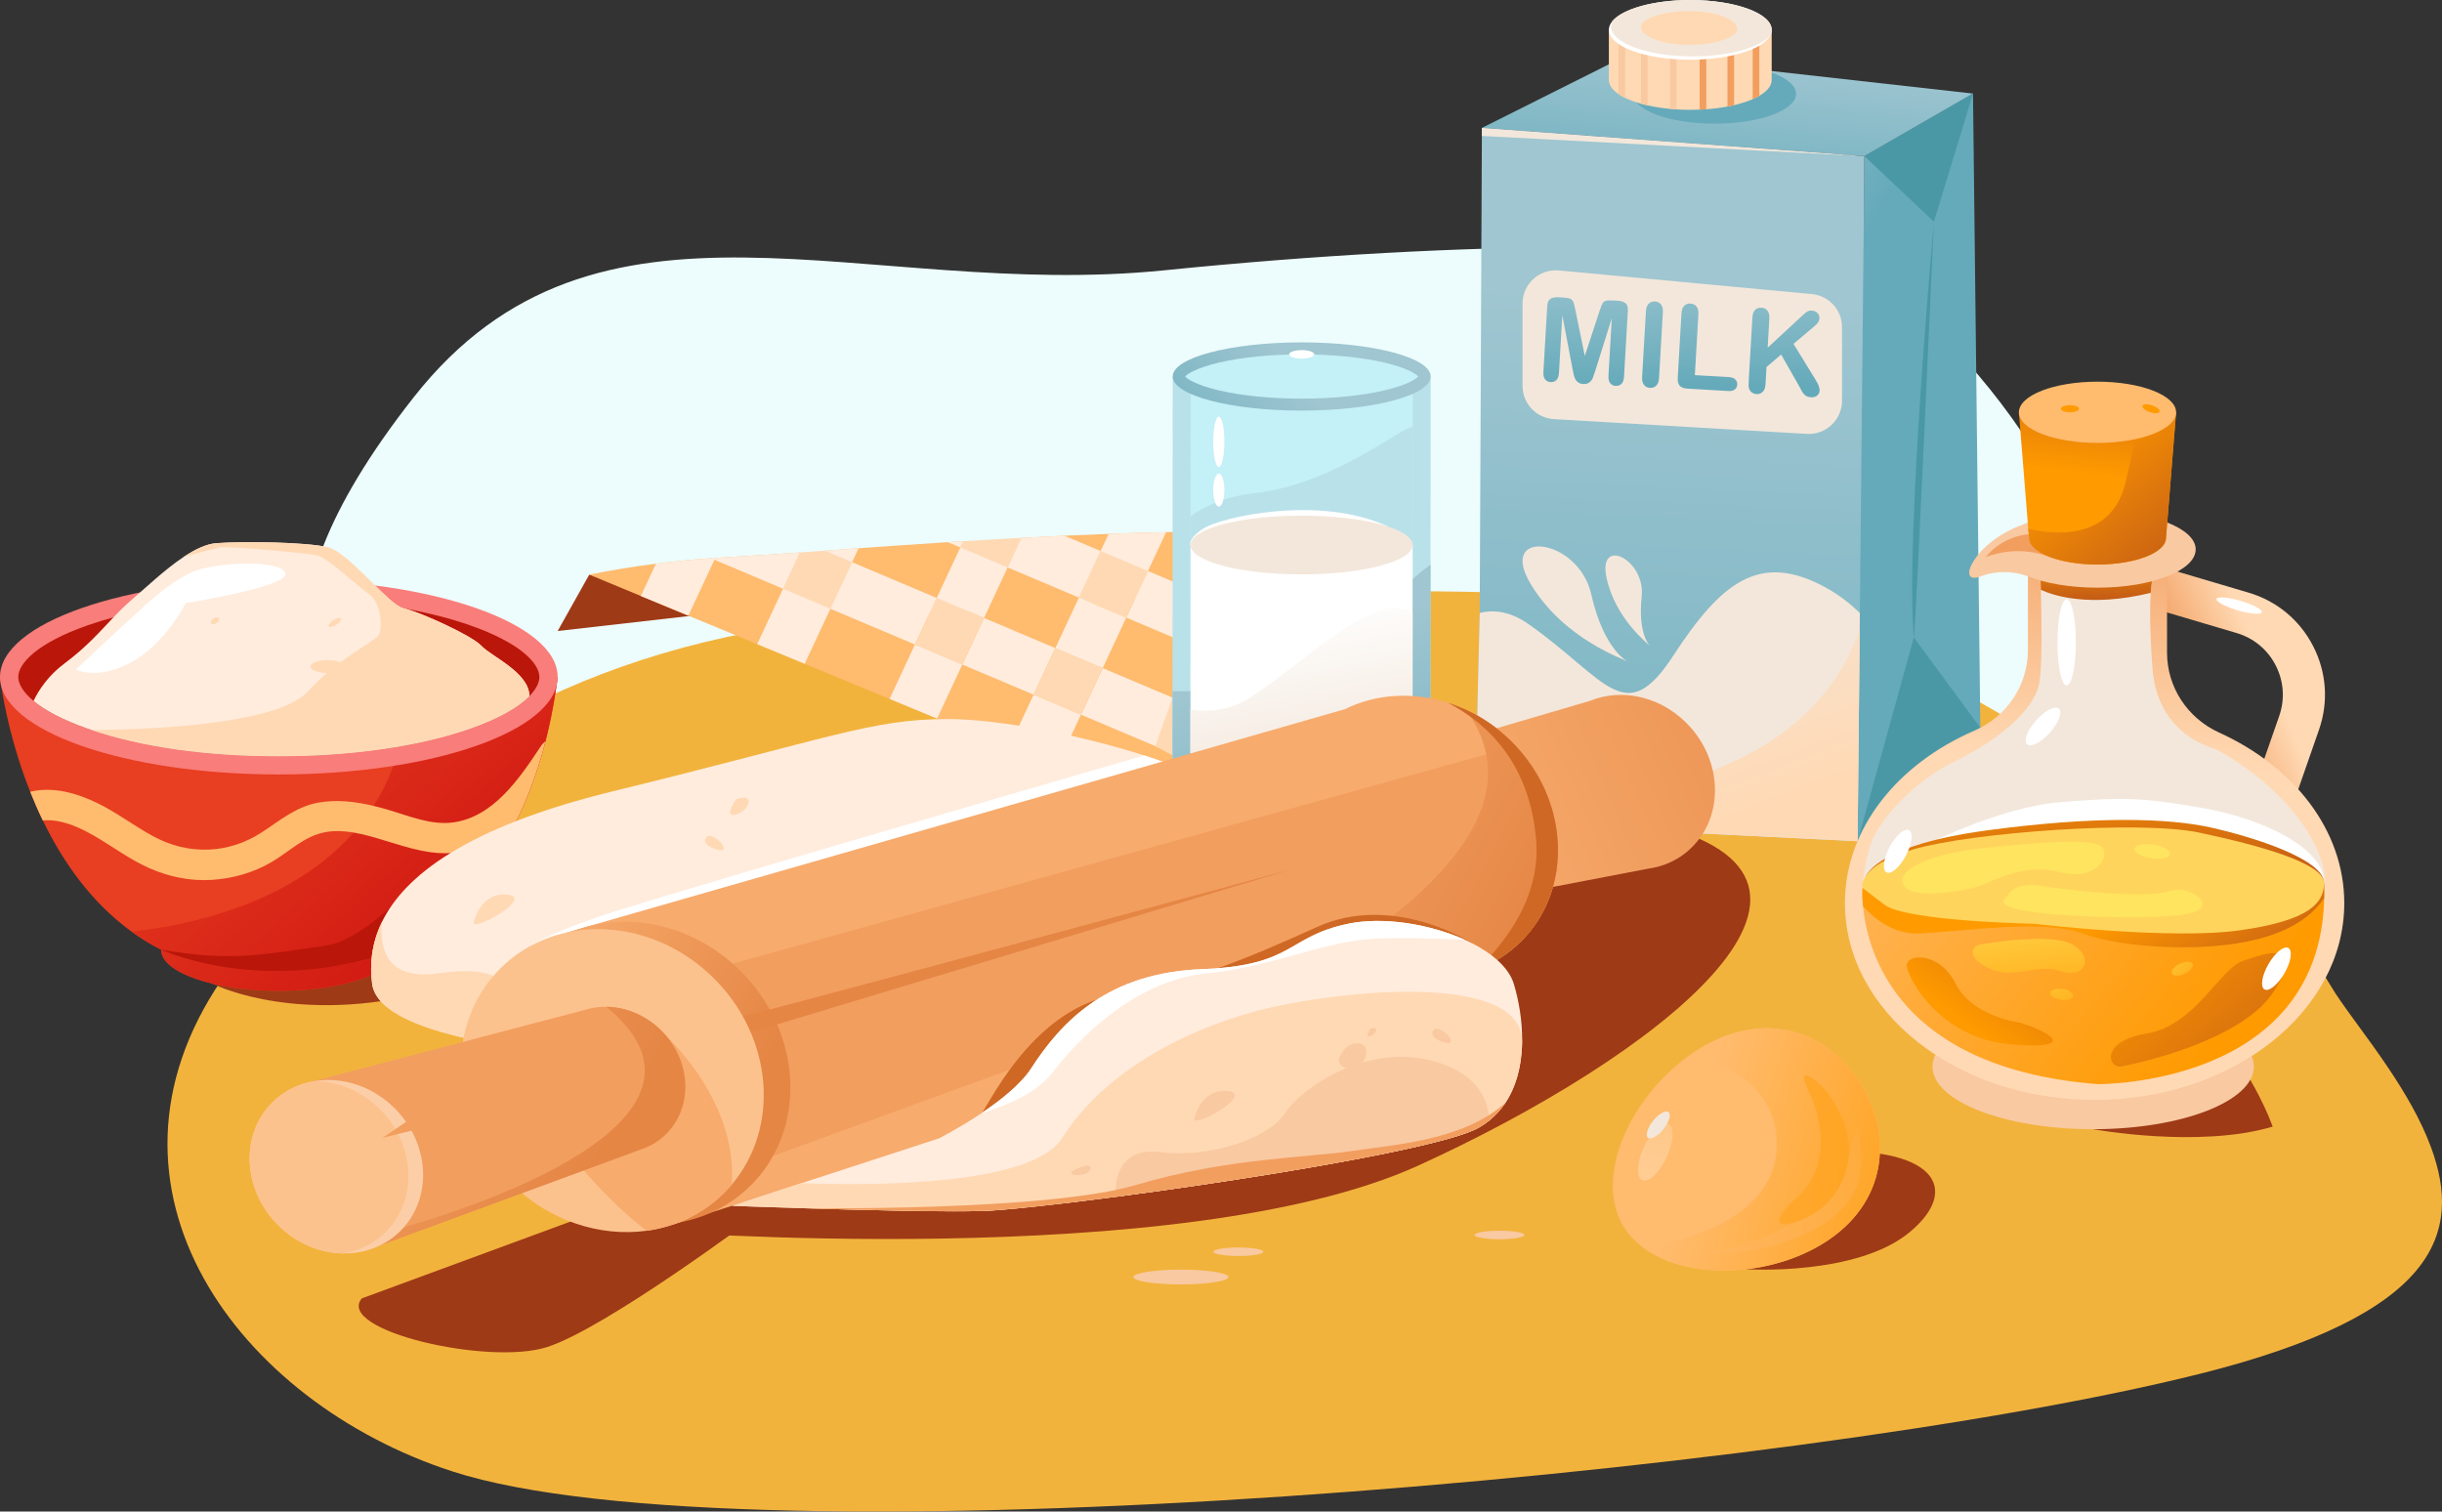<?xml version="1.0" encoding="UTF-8"?><svg id="Capa_2" xmlns="http://www.w3.org/2000/svg" xmlns:xlink="http://www.w3.org/1999/xlink" viewBox="0 0 1771.85 1096.78"><rect x="0" y="0" width="1771.85" height="1096.78" fill="#333333" stroke="none"/><defs><style>.cls-1{fill:url(#linear-gradient-2);}.cls-2{fill:#fff;}.cls-3{fill:url(#linear-gradient-17);}.cls-4{fill:#4a98a5;}.cls-5{fill:url(#linear-gradient-15);}.cls-6{fill:url(#linear-gradient-18);}.cls-7{fill:url(#linear-gradient-28);}.cls-8{fill:url(#linear-gradient-14);}.cls-9{fill:url(#linear-gradient-36);}.cls-10{fill:url(#linear-gradient-20);}.cls-11{fill:url(#linear-gradient-6);}.cls-12{fill:#f9c9a1;}.cls-13{fill:#ffd9b4;}.cls-14{fill:url(#linear-gradient-35);}.cls-15{fill:url(#linear-gradient-32);}.cls-16{fill:#f97d7a;}.cls-17{fill:url(#linear-gradient-11);}.cls-18{fill:#e83e21;}.cls-19{fill:#f2b33d;}.cls-20{fill:#f29e5f;}.cls-21{fill:url(#linear-gradient-10);}.cls-22{fill:#ce6824;}.cls-23{fill:#fcc28d;}.cls-24{fill:url(#linear-gradient-37);}.cls-25{fill:#ffbb6e;}.cls-26{fill:url(#linear-gradient-16);}.cls-27{fill:url(#linear-gradient-31);}.cls-28{fill:#ffe45f;}.cls-29{fill:#f7ab6d;}.cls-30{fill:#edfcfc;}.cls-31{fill:url(#linear-gradient-21);}.cls-32{fill:url(#linear-gradient-25);}.cls-33{fill:#ba1609;}.cls-34{fill:url(#linear-gradient-5);}.cls-35{fill:#fccea7;}.cls-36{fill:#b9e1ea;}.cls-37{fill:url(#linear-gradient-34);}.cls-38{fill:url(#linear-gradient-7);}.cls-39{fill:url(#linear-gradient-24);}.cls-40{fill:url(#linear-gradient-9);}.cls-41{fill:url(#linear-gradient-22);}.cls-42{fill:#f3e7db;}.cls-43{fill:#c4f0f7;}.cls-44{fill:url(#linear-gradient-3);}.cls-45{fill:#ffd45c;}.cls-46{fill:url(#linear-gradient);}.cls-47{fill:url(#linear-gradient-27);}.cls-48{fill:url(#linear-gradient-33);}.cls-49{fill:url(#linear-gradient-38);}.cls-50{fill:url(#linear-gradient-29);}.cls-51{fill:#ffecdd;}.cls-52{fill:url(#linear-gradient-30);}.cls-53{fill:url(#linear-gradient-23);}.cls-54{fill:#9e3a16;}.cls-55{fill:url(#linear-gradient-19);}.cls-56{fill:url(#linear-gradient-4);}.cls-57{fill:url(#linear-gradient-8);}.cls-58{fill:url(#linear-gradient-12);}.cls-59{fill:url(#linear-gradient-13);}.cls-60{fill:url(#linear-gradient-26);}</style><linearGradient id="linear-gradient" x1="1238.5" y1="-238.01" x2="1186.74" y2="893.69" gradientUnits="userSpaceOnUse"><stop offset=".4" stop-color="#9fc6d1"/><stop offset=".93" stop-color="#65aaba"/></linearGradient><linearGradient id="linear-gradient-2" x1="1059.65" y1="124.18" x2="1304.31" y2="283.54" xlink:href="#linear-gradient"/><linearGradient id="linear-gradient-3" x1="1267.09" y1="-62.5" x2="1243.04" y2="188.44" xlink:href="#linear-gradient"/><linearGradient id="linear-gradient-4" x1="1229.91" y1="2.71" x2="1238.47" y2="42.26" xlink:href="#linear-gradient"/><linearGradient id="linear-gradient-5" x1="1149.29" y1="113.45" x2="1150.9" y2="293.84" xlink:href="#linear-gradient"/><linearGradient id="linear-gradient-6" x1="1197.79" y1="113.02" x2="1199.39" y2="293.41" xlink:href="#linear-gradient"/><linearGradient id="linear-gradient-7" x1="1237.43" y1="112.67" x2="1239.04" y2="293.06" xlink:href="#linear-gradient"/><linearGradient id="linear-gradient-8" x1="1293.19" y1="112.17" x2="1294.79" y2="292.56" xlink:href="#linear-gradient"/><linearGradient id="linear-gradient-9" x1="1291.42" y1="741.14" x2="1160.74" y2="398" gradientUnits="userSpaceOnUse"><stop offset=".4" stop-color="#ffd9b4"/><stop offset=".93" stop-color="#f3e7db"/></linearGradient><linearGradient id="linear-gradient-10" x1="1059.55" y1="180.64" x2="815.74" y2="376.71" gradientUnits="userSpaceOnUse"><stop offset=".48" stop-color="#9fc6d1"/><stop offset=".93" stop-color="#65aaba"/></linearGradient><linearGradient id="linear-gradient-11" x1="852.55" y1="239.98" x2="1038.45" y2="725.58" xlink:href="#linear-gradient-10"/><linearGradient id="linear-gradient-12" x1="974.91" y1="655.2" x2="930.72" y2="424.59" gradientUnits="userSpaceOnUse"><stop offset=".4" stop-color="#f3e7db"/><stop offset=".93" stop-color="#fff"/></linearGradient><linearGradient id="linear-gradient-13" x1="16.08" y1="326.7" x2="373.81" y2="719.59" gradientUnits="userSpaceOnUse"><stop offset=".4" stop-color="#e83e21"/><stop offset=".93" stop-color="#ce1611"/></linearGradient><linearGradient id="linear-gradient-14" x1="788.11" y1="723.54" x2="1448.12" y2="439.33" gradientUnits="userSpaceOnUse"><stop offset=".4" stop-color="#f7ab6d"/><stop offset=".93" stop-color="#e58645"/></linearGradient><linearGradient id="linear-gradient-15" x1="818.3" y1="793.66" x2="1478.32" y2="509.45" xlink:href="#linear-gradient-14"/><linearGradient id="linear-gradient-16" x1="248.62" y1="670.23" x2="554.54" y2="824.68" gradientTransform="translate(686.43 -99.7) rotate(45)" xlink:href="#linear-gradient-14"/><linearGradient id="linear-gradient-17" x1="447.68" y1="313.79" x2="568.01" y2="477.22" xlink:href="#linear-gradient-14"/><linearGradient id="linear-gradient-18" x1="603.82" y1="552.51" x2="1095.02" y2="806.64" xlink:href="#linear-gradient-14"/><linearGradient id="linear-gradient-19" x1="-28.69" y1="587.79" x2="459.82" y2="876.04" xlink:href="#linear-gradient-14"/><linearGradient id="linear-gradient-20" x1="1142" y1="904.81" x2="1312.55" y2="1070.45" gradientTransform="translate(-137.73 267.14) rotate(60.63) scale(1 -1)" gradientUnits="userSpaceOnUse"><stop offset=".08" stop-color="#ffbb6e"/><stop offset="1" stop-color="#ff9a00"/></linearGradient><linearGradient id="linear-gradient-21" x1="1586.98" y1="-1055.4" x2="1767.33" y2="-1855.22" gradientTransform="translate(122.14 -701.77) rotate(25.02) scale(1 -.76)" gradientUnits="userSpaceOnUse"><stop offset="0" stop-color="#ffbb6e"/><stop offset="1" stop-color="#fff"/></linearGradient><linearGradient id="linear-gradient-22" x1="1167.4" y1="828.43" x2="1312.45" y2="1157.09" gradientTransform="translate(-137.73 267.14) rotate(60.63) scale(1 -1)" gradientUnits="userSpaceOnUse"><stop offset="0" stop-color="#ffbb6e"/><stop offset=".16" stop-color="#ffb865"/><stop offset=".4" stop-color="#ffb14f"/><stop offset=".7" stop-color="#ffa72c"/><stop offset="1" stop-color="#ff9a00"/></linearGradient><linearGradient id="linear-gradient-23" x1="1006.96" y1="684.23" x2="1331.69" y2="1175.57" gradientTransform="translate(-137.73 267.14) rotate(60.63) scale(1 -1)" gradientUnits="userSpaceOnUse"><stop offset="0" stop-color="#ffbb6e"/><stop offset="1" stop-color="#ff9a00"/></linearGradient><linearGradient id="linear-gradient-24" x1="1563.21" y1="-358.41" x2="1438.23" y2="-263.48" gradientTransform="translate(127.1 448.53) rotate(13.77)" gradientUnits="userSpaceOnUse"><stop offset=".54" stop-color="#ffd9b4"/><stop offset=".93" stop-color="#f29e5f"/></linearGradient><linearGradient id="linear-gradient-25" x1="1509.29" y1="825" x2="1540.42" y2="321.63" gradientTransform="matrix(1,0,0,1,0,0)" xlink:href="#linear-gradient-24"/><linearGradient id="linear-gradient-26" x1="1522.42" y1="493.5" x2="1520.27" y2="385.21" gradientUnits="userSpaceOnUse"><stop offset=".4" stop-color="#ae451d"/><stop offset=".93" stop-color="#ff9a00"/></linearGradient><linearGradient id="linear-gradient-27" x1="1543.59" y1="111.28" x2="1516.4" y2="361.71" xlink:href="#linear-gradient-26"/><linearGradient id="linear-gradient-28" x1="1537.07" y1="792.88" x2="1507.98" y2="529.09" xlink:href="#linear-gradient-26"/><linearGradient id="linear-gradient-29" x1="1338.64" y1="523.35" x2="1659.19" y2="789.53" gradientUnits="userSpaceOnUse"><stop offset="0" stop-color="#ffbb6e"/><stop offset=".86" stop-color="#ff9a00"/></linearGradient><linearGradient id="linear-gradient-30" x1="1665.35" y1="880.46" x2="1518.67" y2="648.63" xlink:href="#linear-gradient-26"/><linearGradient id="linear-gradient-31" x1="1701.97" y1="550.41" x2="1483.02" y2="297.11" xlink:href="#linear-gradient-26"/><linearGradient id="linear-gradient-32" x1="1906.53" y1="1084.85" x2="1499.76" y2="624.41" gradientUnits="userSpaceOnUse"><stop offset=".48" stop-color="#ae451d"/><stop offset=".9" stop-color="#ff9a00"/></linearGradient><linearGradient id="linear-gradient-33" x1="1636.1" y1="454.49" x2="1402.12" y2="774.33" xlink:href="#linear-gradient-32"/><linearGradient id="linear-gradient-34" x1="1431.8" y1="193.7" x2="1503.71" y2="299.24" xlink:href="#linear-gradient-26"/><linearGradient id="linear-gradient-35" x1="1221.97" y1="-897.68" x2="1293.88" y2="-792.14" gradientTransform="translate(80.33 627.7) rotate(18.99)" xlink:href="#linear-gradient-26"/><linearGradient id="linear-gradient-36" x1="1453.9" y1="539.82" x2="1481.45" y2="773.79" gradientUnits="userSpaceOnUse"><stop offset=".4" stop-color="#ffe45f"/><stop offset=".93" stop-color="#ff9a00"/></linearGradient><linearGradient id="linear-gradient-37" x1="1469.37" y1="597.63" x2="1506.81" y2="772.22" xlink:href="#linear-gradient-36"/><linearGradient id="linear-gradient-38" x1="1116.31" y1="2449.72" x2="1153.75" y2="2624.3" gradientTransform="translate(-774.49 -836.59) rotate(-32.91)" xlink:href="#linear-gradient-36"/></defs><g id="Layer_1"><path class="cls-30" d="m245.03,509.89s-78.34-51.91,55.13-221.62c133.47-169.7,325.99-69.97,544.82-92.15,218.83-22.18,423.87-22.64,495.38,0,71.5,22.64,203.54,190.36,186.84,299.58s-337.85,177.52-434.9,153.32c-97.04-24.2-847.27-139.14-847.27-139.14Z"/><polygon class="cls-54" points="427.55 416.98 404.62 457.87 529.73 443.62 427.55 416.98"/><path class="cls-19" d="m1596.04,996.88c-293.52,73.65-1054.69,139.91-1267.85,70.78-155.44-50.42-270.13-205.24-167.69-356.26,86.38-127.35,211.47-219.4,381.79-252.22,31.65-6.11,64.89-10.17,99.72-12.03,95.31-5.1,278.97-22.68,450.15-17,120.74,4.01,235.29,19.62,308.26,59.35,176.41,96.06,255.78,166.55,290.6,225.67,8.68,14.74,25.99,36,42.4,60.53,11.75,17.56,23.03,36.77,30.34,56.46,23.47,63.21,3.97,121.66-167.71,164.74Z"/><path class="cls-54" d="m469.35,893.04s388.1,30.83,559.69-47.28c171.59-78.11,340.48-208.04,169.97-248.13-170.51-40.09-336.42,60.43-351.46,77.66-15.04,17.23-378.2,217.75-378.2,217.75Z"/><polygon class="cls-46" points="1352.77 113.31 1351.75 447.16 1347.82 610.4 1069.93 596.57 1073.65 444.75 1075.21 98.65 1075.24 92.83 1352.77 113.31"/><path class="cls-42" d="m1351.75,447.16l-.03,1.57-3.89,161.68-277.89-13.83.34-13.65,3.38-138.17c10.79-2.69,22.74-.84,35.63,8.27,56.69,40.04,69.73,76.48,104.73,22.82,34.99-53.66,62.84-75.74,110.7-49.52,10.36,5.68,19.34,12.87,27.04,20.84Z"/><polygon class="cls-1" points="1436.88 528.11 1347.82 610.4 1349.36 456.26 1352.77 113.31 1431.56 67.9 1436.88 528.11"/><polygon class="cls-44" points="1075.24 92.82 1180.99 39.84 1431.56 67.9 1352.77 113.31 1075.24 92.82"/><path class="cls-42" d="m1104.71,220.26v59.78c0,12.78,9.97,23.35,22.73,24.09l183.55,10.71c13.86.81,25.54-10.21,25.54-24.09v-53.34c0-12.46-9.48-22.87-21.89-24.03l-183.55-17.14c-14.15-1.32-26.37,9.81-26.37,24.03Z"/><ellipse class="cls-56" cx="1244.05" cy="68.08" rx="59.09" ry="21.66"/><path class="cls-34" d="m1141.05,267.98l-7.47-39.2-2.44,41.86c-.13,2.32-.75,4.02-1.85,5.12-1.1,1.1-2.51,1.6-4.22,1.5-1.65-.1-2.97-.75-3.95-1.95-.98-1.21-1.4-2.98-1.27-5.32l2.79-47.98c.15-2.65.95-4.39,2.38-5.24,1.43-.84,3.32-1.2,5.66-1.06l3.8.22c2.29.13,3.94.44,4.95.91,1.01.47,1.73,1.26,2.17,2.37.43,1.1.9,2.89,1.39,5.35l6.88,33.72,10.74-32.7c.77-2.39,1.44-4.11,2-5.15.56-1.05,1.37-1.75,2.43-2.1,1.06-.35,2.73-.46,5.02-.33l3.81.22c2.34.14,4.18.71,5.5,1.71,1.32,1,1.91,2.83,1.76,5.48l-2.79,47.98c-.13,2.32-.75,4.02-1.85,5.12-1.1,1.1-2.52,1.6-4.26,1.5-1.63-.09-2.93-.75-3.91-1.97-.98-1.22-1.4-2.99-1.27-5.3l2.44-41.86-11.97,38.06c-.78,2.47-1.41,4.28-1.87,5.43-.47,1.15-1.27,2.17-2.4,3.08-1.13.9-2.65,1.3-4.55,1.19-1.43-.08-2.63-.46-3.59-1.14-.96-.68-1.68-1.52-2.18-2.51-.5-1-.87-2.09-1.12-3.28-.25-1.19-.5-2.43-.76-3.72Z"/><path class="cls-11" d="m1191.47,273.62l2.78-47.77c.14-2.48.82-4.31,2.02-5.49,1.2-1.18,2.7-1.71,4.49-1.61,1.85.11,3.31.81,4.38,2.1,1.07,1.29,1.54,3.2,1.39,5.7l-2.78,47.77c-.15,2.51-.83,4.35-2.04,5.53-1.22,1.17-2.75,1.71-4.6,1.6-1.76-.1-3.18-.81-4.25-2.14-1.07-1.32-1.53-3.22-1.39-5.7Z"/><path class="cls-38" d="m1232.31,228.06l-2.57,44.13,24.9,1.45c1.99.12,3.48.69,4.49,1.71,1.01,1.03,1.47,2.27,1.38,3.73-.09,1.49-.68,2.67-1.78,3.53-1.1.86-2.66,1.24-4.67,1.12l-29.65-1.73c-2.67-.16-4.56-.86-5.67-2.11-1.1-1.25-1.58-3.2-1.42-5.85l2.72-46.69c.14-2.48.81-4.31,2-5.49,1.19-1.18,2.69-1.71,4.51-1.6,1.85.11,3.31.81,4.38,2.1,1.07,1.29,1.54,3.2,1.39,5.7Z"/><path class="cls-57" d="m1283.8,231.06l-1.24,21.26,25.58-23.74c1.23-1.15,2.27-1.98,3.11-2.52.85-.53,1.95-.76,3.3-.68,1.76.1,3.16.7,4.19,1.8,1.03,1.1,1.5,2.39,1.41,3.88-.1,1.79-1.13,3.52-3.08,5.17l-15.75,13.28,15.77,25.65c1.11,1.78,1.94,3.33,2.47,4.65.53,1.32.76,2.58.69,3.8-.08,1.35-.68,2.49-1.8,3.42-1.12.93-2.59,1.34-4.41,1.24-1.71-.1-3.08-.55-4.11-1.34-1.03-.79-1.89-1.82-2.56-3.07-.67-1.26-1.27-2.4-1.79-3.42l-13.22-23.18-10.61,9.05-.73,12.53c-.15,2.54-.84,4.38-2.07,5.54-1.23,1.16-2.75,1.69-4.57,1.58-1.05-.06-2.04-.4-2.97-1-.93-.61-1.63-1.4-2.1-2.36-.34-.79-.52-1.7-.55-2.73-.02-1.03.02-2.5.13-4.43l2.62-45.08c.14-2.48.8-4.31,1.96-5.49,1.16-1.18,2.68-1.71,4.55-1.6,1.85.11,3.31.81,4.38,2.1,1.07,1.29,1.54,3.2,1.39,5.7Z"/><path class="cls-42" d="m1180.99,479.99c-2.41-1.6-46.5-16.08-70.55-56.54-24.05-40.46,34.85-33.23,44.09,7.65,9.25,40.88,26.46,48.9,26.46,48.9Z"/><path class="cls-42" d="m1197.13,468.74c-1.14-1.5-25.25-19.73-31.52-49.75-6.27-30.01,28.49-13.11,25.55,14.03-2.94,27.14,5.97,35.72,5.97,35.72Z"/><polygon class="cls-42" points="1352.77 113.31 1075.21 98.65 1075.24 92.83 1352.77 113.31"/><path class="cls-13" d="m1285.5,21.66v36.36c0,4.22-3.29,8.15-8.96,11.48-1.45.85-3.06,1.66-4.81,2.43-3.86,1.69-8.42,3.16-13.51,4.36-1.55.37-3.16.71-4.81,1.01-4.78.9-9.94,1.58-15.36,1.97-1.58.12-3.18.21-4.81.27-2.24.1-4.51.14-6.82.14-3.41,0-6.76-.1-10.01-.31-1.63-.1-3.23-.23-4.81-.38-5.75-.54-11.16-1.4-16.09-2.51-1.66-.38-3.27-.78-4.81-1.21-4.34-1.21-8.21-2.63-11.49-4.23-1.79-.87-3.4-1.79-4.81-2.75-4.5-3.05-7.05-6.55-7.05-10.27V21.66h118.18Z"/><polygon class="cls-4" points="1347.82 610.4 1388.64 462.53 1436.87 528.11 1347.82 610.4"/><polygon class="cls-4" points="1352.77 113.31 1403.2 160.9 1431.56 67.9 1352.77 113.31"/><path class="cls-4" d="m1388.64,462.53c.74,8.21,14.57-301.63,14.57-301.63,0,0-20.98,230.46-14.57,301.63Z"/><path class="cls-12" d="m1179.19,21.4v49.64c-1.79-.87-3.4-1.79-4.81-2.75V21.4h4.81Z"/><path class="cls-12" d="m1195.49,25.68v50.81c-1.66-.38-3.27-.78-4.81-1.21V25.68h4.81Z"/><path class="cls-12" d="m1216.4,29.01v50.37c-1.63-.1-3.23-.23-4.81-.38V29.01h4.81Z"/><path class="cls-20" d="m1238.04,29.01v50.26c-1.58.12-3.18.21-4.81.27V29.01h4.81Z"/><path class="cls-20" d="m1258.21,29.01v47.27c-1.55.37-3.16.71-4.81,1.01V29.01h4.81Z"/><path class="cls-20" d="m1276.53,20.3v49.19c-1.45.85-3.06,1.66-4.81,2.43V20.3h4.81Z"/><path class="cls-2" d="m1285.5,21.66c0,1.36-.34,2.69-1,3.98-5.09,10.07-29.16,17.69-58.09,17.69-32.63,0-59.08-9.7-59.08-21.67,0-2.21.9-4.35,2.6-6.36,7.4-8.85,29.9-15.3,56.49-15.3,32.64,0,59.09,9.7,59.09,21.66Z"/><path class="cls-42" d="m1285.5,21.66c0,1.36-.34,2.69-1,3.98-7.43,8.85-29.91,15.28-56.48,15.28-32.64,0-59.09-9.7-59.09-21.67,0-1.35.34-2.68.99-3.96,7.4-8.85,29.9-15.3,56.49-15.3,32.64,0,59.09,9.7,59.09,21.66Z"/><path class="cls-13" d="m1260.47,21.02c0,.82-.21,1.61-.6,2.38-4.45,5.3-17.91,9.15-33.82,9.15-19.54,0-35.38-5.81-35.38-12.97,0-.81.2-1.6.59-2.37,4.43-5.3,17.9-9.16,33.82-9.16,19.54,0,35.38,5.81,35.38,12.97Z"/><path class="cls-40" d="m1349.36,456.26l-1.53,154.14-277.89-13.83.34-13.65c79.9,2.73,238.75-7.51,279.09-126.66Z"/><path class="cls-54" d="m153.7,713.59s52.39,27.25,139.14,10.11c86.74-17.14,29.5-57.93,29.5-57.93l-168.64,47.82Z"/><path class="cls-25" d="m977.41,386.55c-43.5-1.51-87.81-1.45-131.28-.43-14.01.33-27.94.75-41.72,1.27-10.8.39-21.5.83-32.08,1.33h-.01c-10.52.47-20.92,1-31.18,1.55l-10.03,21.49-34.35-14.52,2.11-4.53c-3.74.23-7.45.46-11.15.7h-.01c-22.71,1.45-44.39,2.96-64.72,4.41-8.4.6-16.58,1.19-24.48,1.76l19.76,8.36-15.77,33.79-34.36-14.53,12.3-26.33c-19.77,1.4-37.65,2.61-53.17,3.48-2.77.16-5.53.33-8.28.52-1.07.06-2.13.14-3.19.21-13.55.96-26.85,2.27-39.89,3.95-16.52,2.09-32.65,4.75-48.37,7.93l37.43,15.5,34.47,14.27,49.94,20.66,34.47,14.26,61.6,25.49,34.47,14.27,51.9,21.47,34.47,14.27,25.07,10.37,99.55-3.89h.01l21.01-.82,128.97-5.04-63.5-171.23Zm-178.81,13.28l34.36,14.53-15.78,33.79-34.35-14.52,15.77-33.81Zm-134.73,67.86l15.78-33.79,34.35,14.52-15.77,33.79-34.36-14.52Zm86.09,36.38l15.77-33.79,34.36,14.52h0s-15.78,33.79-15.78,33.79l-34.35-14.52Z"/><polygon class="cls-51" points="922.97 536.74 911.94 562.83 908.46 571.06 890.93 563.65 890.92 563.65 784.31 518.58 800.09 484.8 922.97 536.74"/><polygon class="cls-13" points="850.73 506.21 838.25 541.39 853.64 549.67 850.73 506.21"/><polygon class="cls-51" points="1012.64 490.3 998.12 524.63 817.18 448.15 832.96 414.35 1012.64 490.3"/><path class="cls-36" d="m1038.05,273.19l-.08,136.54-.08,138.84c0,13.67-41.89,24.75-93.59,24.75s-93.58-11.08-93.58-24.75l.03-47.03.12-228.35h187.17Z"/><path class="cls-43" d="m1025.03,286.21l-.02,23.66-.04,85.6-.03,48.12-.06,102.75c-2.39,1.83-9.38,5.49-24.13,8.68-15.77,3.41-35.8,5.28-56.44,5.28s-40.67-1.87-56.43-5.28c-14.75-3.18-21.74-6.84-24.13-8.68l.05-108.6.03-42.27v-20.85s.06-88.41.06-88.41h161.14Z"/><ellipse class="cls-21" cx="944.47" cy="273.19" rx="93.58" ry="24.75"/><path class="cls-43" d="m944.47,289.26c-22.29,0-43.66-2.14-60.16-6.01-16.13-3.79-22.68-8.14-24.42-10.06,1.74-1.92,8.28-6.27,24.42-10.06,16.5-3.88,37.86-6.01,60.16-6.01s43.66,2.14,60.16,6.01c16.13,3.79,22.68,8.14,24.42,10.06-1.74,1.92-8.28,6.27-24.42,10.06-16.5,3.88-37.86,6.01-60.16,6.01Z"/><path class="cls-36" d="m1025.01,309.87l-.04,85.6-.03,48.12c-36.97.43-109.81-3.25-161.14-5.85l.03-42.27v-20.85c10.46-7.61,25.36-14.31,46.42-16.76,58.88-6.84,107.58-48.95,114.77-47.99Z"/><path class="cls-2" d="m863.75,395.48s-2.1-4.67,9.92-12.29c12.02-7.62,83.26-24.57,133.65-1.03,0,0-45.95,8.14-52.55,8.14s-65.69,2.37-65.69,2.37l-25.33,2.81Z"/><path class="cls-17" d="m1037.97,409.73l-.08,138.84c0,13.67-41.89,24.75-93.59,24.75s-93.58-11.08-93.58-24.75l.03-47.03c31.43.62,99.56-3.22,137.2-44.44,23.82-26.08,39.8-39.97,50.02-47.37Z"/><path class="cls-2" d="m1024.97,395.47l-.03,49.56-.06,101.31c-2.39,1.83-9.38,5.49-24.13,8.68-15.77,3.41-35.8,5.28-56.44,5.28s-40.67-1.87-56.43-5.28c-14.75-3.18-21.74-6.84-24.13-8.68l.02-31.39.06-119.48h161.14Z"/><ellipse class="cls-42" cx="944.37" cy="395.48" rx="80.62" ry="21.32"/><path class="cls-58" d="m1024.94,445.03l-.06,101.31c-2.39,1.83-9.38,5.49-24.13,8.68-15.77,3.41-35.8,5.28-56.44,5.28s-40.67-1.87-56.43-5.28c-14.75-3.18-21.74-6.84-24.13-8.68l.02-31.39c12.97,1.65,26.97.61,39.36-6.47,35.56-20.31,92.45-80.26,119.37-65.02.83.47,1.65,1,2.45,1.57Z"/><path class="cls-2" d="m888.4,320.58c0,10.08-1.82,18.25-4.06,18.25s-4.06-8.17-4.06-18.25,1.82-18.25,4.06-18.25,4.06,8.17,4.06,18.25Z"/><path class="cls-2" d="m888.4,355.59c0,6.62-1.82,11.98-4.06,11.98s-4.06-5.36-4.06-11.98,1.82-11.98,4.06-11.98,4.06,5.36,4.06,11.98Z"/><ellipse class="cls-2" cx="944.47" cy="257.12" rx="9.12" ry="3.09"/><path class="cls-54" d="m262.47,942.15l234.54-86.35,50.51,27.29s-107.75,80.49-150.35,94.3c-42.6,13.82-153.92-12.06-134.69-35.24Z"/><path class="cls-18" d="m287.74,689.09c0,16.5-38.25,29.87-85.43,29.87s-85.43-13.37-85.43-29.87c0-8.5,10.15-16.16,26.43-21.6.02,0,.04,0,.05-.02,3.99-1.32,8.35-2.53,13.01-3.57,13.26-2.96,29.03-4.68,45.93-4.68,47.19,0,85.43,13.37,85.43,29.87Z"/><path class="cls-18" d="m404.62,491.25c-.14,1.14-.29,2.28-.45,3.4-.15,1.12-.3,2.24-.47,3.36,0,0,0,.02,0,.04-.11.78-.22,1.55-.34,2.32-.28,1.88-.57,3.74-.87,5.58-.19,1.12-.37,2.23-.57,3.35-.18,1.02-.35,2.02-.54,3.03-1.01,5.55-2.11,10.95-3.31,16.19-.18.8-.36,1.6-.56,2.39-.37,1.59-.75,3.16-1.14,4.72-.19.78-.39,1.55-.59,2.32-.64,2.48-1.29,4.92-1.97,7.32-.28,1.02-.57,2.03-.87,3.03-.89,3.06-1.82,6.06-2.77,8.99-.29.91-.58,1.82-.89,2.72-.2.62-.41,1.23-.62,1.83-.16.49-.33.97-.49,1.45-.92,2.66-1.86,5.26-2.83,7.82-.33.86-.64,1.7-.97,2.54-.74,1.9-1.48,3.75-2.24,5.59-.32.79-.65,1.57-.98,2.35-.1.22-.19.45-.28.67-.63,1.47-1.26,2.91-1.9,4.34-.23.52-.46,1.03-.69,1.54-.18.4-.35.79-.54,1.17-.71,1.54-1.41,3.06-2.14,4.54-.24.51-.49,1.01-.73,1.51-.39.79-.78,1.58-1.17,2.37-.27.54-.55,1.09-.82,1.62s-.55,1.08-.83,1.61c-.83,1.59-1.66,3.16-2.51,4.71-.56,1.02-1.12,2.05-1.7,3.06-.28.49-.57,1-.85,1.49-.86,1.49-1.72,2.96-2.59,4.4-1.15,1.93-2.31,3.81-3.49,5.63-.58.91-1.17,1.82-1.76,2.71-.29.45-.59.89-.88,1.33-.35.53-.7,1.05-1.06,1.57-.53.79-1.07,1.55-1.6,2.32-.29.43-.59.86-.89,1.27-.59.84-1.19,1.67-1.78,2.48-.29.41-.58.81-.89,1.22-.6.81-1.19,1.61-1.79,2.39-.3.4-.6.79-.89,1.17-.6.78-1.2,1.55-1.79,2.3-.29.38-.59.76-.9,1.13-.3.37-.59.74-.89,1.11-.9,1.1-1.79,2.18-2.68,3.24-1.49,1.78-2.98,3.48-4.47,5.13-.88.97-1.76,1.93-2.63,2.86-2.05,2.19-4.08,4.27-6.08,6.23-.57.57-1.15,1.12-1.71,1.66-1.7,1.63-3.38,3.19-5.03,4.65-.27.25-.55.49-.82.72-3.05,2.69-5.98,5.1-8.77,7.26-.59.47-1.17.91-1.75,1.34-1.38,1.04-2.72,2.02-4.02,2.94-.32.23-.64.46-.96.68-8.58,6-15.03,9.24-17.72,10.49-.3.13-.56.25-.76.34-.27.11-.46.19-.55.24-.02,0-.04,0-.04,0h0s-.02.02-.02.02H116.88c-7.62-3.84-14.77-8.23-21.44-13.06-29.49-21.31-50.11-51.2-64.43-80.74-3.39-6.99-6.42-13.95-9.13-20.78-13.23-33.28-18.9-63.28-20.92-76.35,0-.03,0-.04,0-.06C.27,493.71,0,491.25,0,491.25h404.62Z"/><path class="cls-59" d="m404.62,491.25c-.14,1.14-.29,2.28-.45,3.4-.15,1.12-.3,2.24-.47,3.36-.11.79-.23,1.57-.34,2.36-.28,1.88-.57,3.74-.87,5.58-.19,1.12-.37,2.23-.57,3.35-.18,1.02-.35,2.02-.54,3.03-1.01,5.55-2.11,10.95-3.31,16.19-.18.8-.36,1.6-.56,2.39-.36,1.59-.75,3.16-1.14,4.72-.19.78-.39,1.55-.59,2.32-.64,2.48-1.29,4.92-1.97,7.32-.28,1.02-.57,2.03-.87,3.03-.89,3.06-1.82,6.06-2.77,8.99-.29.91-.58,1.82-.89,2.72-.2.62-.41,1.23-.62,1.83-.16.49-.33.97-.49,1.45-.92,2.66-1.86,5.26-2.83,7.82-.33.86-.64,1.7-.97,2.54-.74,1.9-1.48,3.75-2.24,5.59-.32.79-.65,1.57-.98,2.35-.1.22-.19.45-.28.67-.63,1.47-1.26,2.91-1.9,4.34-.23.52-.46,1.03-.69,1.54-.18.4-.35.79-.54,1.17-.71,1.54-1.41,3.06-2.14,4.54-.24.51-.49,1.01-.73,1.51-.39.79-.78,1.58-1.17,2.37-.27.54-.55,1.09-.82,1.62s-.55,1.08-.83,1.61c-.82,1.6-1.66,3.16-2.51,4.71-.56,1.02-1.12,2.05-1.7,3.06-.28.49-.57,1-.85,1.49-.86,1.49-1.72,2.96-2.59,4.4-1.15,1.93-2.31,3.81-3.49,5.63-.58.91-1.17,1.82-1.76,2.71-.29.45-.59.89-.88,1.33-.35.53-.7,1.05-1.06,1.57-.53.79-1.07,1.55-1.6,2.32-.29.43-.59.86-.89,1.27-.59.84-1.19,1.67-1.78,2.48-.29.41-.58.81-.89,1.22-.59.81-1.18,1.61-1.79,2.39-.3.4-.6.79-.89,1.17-.59.78-1.19,1.54-1.79,2.3-.29.38-.59.76-.9,1.13-.3.37-.59.74-.89,1.11-.89,1.1-1.78,2.19-2.68,3.24-1.49,1.78-2.98,3.48-4.47,5.13-.88.97-1.76,1.93-2.63,2.86-2.05,2.19-4.08,4.27-6.08,6.23-.57.57-1.15,1.12-1.71,1.66-1.7,1.63-3.38,3.19-5.03,4.65-.27.25-.55.49-.82.72-3.05,2.69-5.98,5.1-8.77,7.26-.59.47-1.17.91-1.75,1.34-1.38,1.04-2.72,2.02-4.02,2.94-.32.23-.64.46-.96.68-8.58,6-15.03,9.24-17.72,10.49-.3.14-.56.26-.76.34-.27.11-.46.19-.55.24-.03,0-.04.02-.05.02,0,0-.02,0-.02,0,0,16.5-38.25,29.87-85.43,29.87s-85.43-13.37-85.43-29.87c-7.62-3.84-14.77-8.23-21.44-13.06,13.49-1.47,30.08-4.05,47.87-8.54.02,0,.04,0,.05-.02,4.27-1.07,8.62-2.26,13.01-3.57,34.94-10.4,72.67-28.46,100.21-59.8,5.23-5.94,10.09-12.37,14.49-19.32,5.59-8.82,10.44-18.48,14.37-29.04,1.7-4.55,3.22-9.26,4.56-14.16,2.55-9.36,4.43-19.36,5.54-30.04.76-7.34,1.83-14.09,3.19-20.3h105.89Z"/><ellipse class="cls-16" cx="202.31" cy="491.24" rx="202.31" ry="70.73"/><path class="cls-33" d="m391.37,491.24c0,3.89-2.17,8.66-7.23,13.82-7.42,7.57-21.05,15.97-43.14,23.69-36.84,12.88-86.1,19.98-138.69,19.98s-101.83-7.09-138.68-19.98c-18.7-6.54-31.34-13.56-39.28-20.14-7.83-6.5-11.1-12.59-11.1-17.36,0-9.62,13.24-24.52,50.38-37.52,5.91-2.07,12.13-3.98,18.65-5.74,34.08-9.23,75.88-14.23,120.03-14.23,32.04,0,62.85,2.63,90.36,7.6h0c17.64,3.19,33.92,7.33,48.32,12.36,37.14,12.99,50.37,27.9,50.37,37.52Z"/><path class="cls-51" d="m384.13,505.07c-7.42,7.57-21.06,15.97-43.15,23.69-36.84,12.88-86.09,19.97-138.68,19.97s-99.25-6.72-135.76-18.98c-.98-.33-1.96-.65-2.92-.99-18.7-6.54-31.34-13.56-39.28-20.15,3.82-8.01,10.63-18.38,22.52-27.26,16.3-12.15,25.71-23.15,35.41-33.35,4.15-4.37,8.35-8.59,13.16-12.7,10.03-8.55,23.88-21.89,37.64-31.07,8.29-5.52,16.53-9.53,23.91-10.09,19.65-1.48,65.8-.82,80.98,2.98,13.25,3.32,37.18,33.01,49.98,41.87,1.82,1.25,3.42,2.1,4.73,2.38.04.01.07.01.12.02.32.06.66.14,1.03.23,11.72,2.85,48.46,19.47,55.48,27,7.24,7.77,34.7,19.33,34.84,36.45Z"/><path class="cls-13" d="m384.13,505.07c-7.42,7.57-21.05,15.97-43.14,23.69-36.84,12.88-86.1,19.98-138.69,19.98s-99.26-6.72-135.76-18.98c52.01-.56,136.11-5.16,157.13-28.28,31.02-34.12,63.76-38.18,64.06-60.96,0-.53.07-1.03.2-1.52,1.82,1.25,3.42,2.09,4.72,2.38h0s.07.02.11.03c10.41,2.02,49.28,19.46,56.51,27.23,7.24,7.77,34.71,19.32,34.84,36.45Z"/><path class="cls-2" d="m138.36,415.61c15.88-7.8,64.38-9.92,68.63,0,4.25,9.92-72.17,21.98-72.17,21.98,0,0-14.82,29.61-39.69,42.99-24.87,13.38-40.08,5.21-40.08,5.21,0,0,27.27-25.62,40.08-37.27,12.81-11.65,25.56-24.23,43.23-32.91Z"/><ellipse class="cls-13" cx="237.68" cy="483.63" rx="12.34" ry="4.65"/><path class="cls-13" d="m247.36,448.76c.6.92-.88,2.96-3.31,4.56-2.43,1.6-4.89,2.16-5.5,1.24s.88-2.96,3.31-4.56c2.43-1.6,4.89-2.16,5.5-1.24Z"/><path class="cls-13" d="m158.79,448.59c.6.92-.14,2.48-1.67,3.48-1.53,1.01-3.26,1.08-3.86.16-.6-.92.14-2.48,1.67-3.48,1.53-1.01,3.26-1.08,3.86-.16Z"/><path class="cls-33" d="m116.88,689.09s74.67,34.87,170.86,0c0,0,52.25-32.8,40.88-53.99-11.37-21.2-54.28,46.01-93.05,51.18-38.77,5.17-64.71,12.35-118.69,2.81Z"/><path class="cls-13" d="m293.82,441.62c-.54,4.65-1.43,8.94-1.61,10.04-.41,2.45-21.36,17.06-17.66,9.89,3.72-7.17,1.42-24.88-6.79-30.43-8.22-5.55-29.79-26.29-37.39-28.04-7.6-1.75-65.74-7.09-71.29-5.85-3,.66-15.32,4.04-26.01,6.99,8.29-5.52,16.53-9.53,23.91-10.09,19.65-1.48,65.8-.82,80.98,2.98,13.25,3.32,37.18,33.01,49.98,41.87,1.82,1.25,3.42,2.1,4.73,2.38.04.01.07.01.12.02.32.06.66.14,1.03.23Z"/><path class="cls-25" d="m395.78,537.95c-.64,2.48-1.29,4.92-1.97,7.32-.28,1.02-.57,2.03-.87,3.03-.89,3.06-1.82,6.06-2.77,8.99-.29.91-.58,1.82-.89,2.72-.2.62-.41,1.23-.62,1.83-.16.49-.33.97-.49,1.45-.92,2.66-1.86,5.26-2.83,7.82-.33.86-.64,1.7-.97,2.54-.74,1.9-1.48,3.75-2.24,5.59-.32.79-.65,1.57-.98,2.35-.1.22-.19.45-.28.67-.63,1.47-1.26,2.91-1.9,4.34-.23.52-.46,1.03-.69,1.54-.18.4-.35.79-.54,1.17-.71,1.54-1.41,3.06-2.14,4.54-.24.51-.49,1.01-.73,1.51-.39.79-.78,1.58-1.17,2.37-.27.54-.55,1.09-.82,1.62-11.95,9.97-25.77,17.22-42.38,19.29-17.25,2.14-33.94-3.44-50.21-8.38-7.57-2.31-15.59-4.79-23.69-6.15-6.87-1.16-13.8-1.51-20.58-.27-15.03,2.74-26.01,14.03-38.74,21.56-13.29,7.85-28.44,12.13-43.79,13.07-15.59.95-30.97-2.25-45.19-8.54-14.47-6.4-27.07-16.08-40.76-23.89-6.41-3.66-13.01-6.87-20.14-8.89-3.51-.99-7-1.73-10.65-1.9-2.2-.11-4.1-.1-5.73.04-3.39-6.99-6.42-13.95-9.13-20.78,16.39-3.96,33.65.9,48.5,8.08,14.26,6.88,26.82,16.68,40.74,24.18,12.63,6.82,25.95,10.24,40.19,9.71,13.7-.49,26.99-4.95,38.63-12.53,13.11-8.55,25.06-18.72,40.97-21.55,13.5-2.4,27-.78,40.17,2.38,3.49.83,6.96,1.77,10.4,2.78,15.21,4.44,31.4,11.47,47.57,9.17,29.5-4.21,48.21-32.46,63.48-55.45.88-1.33,1.99-2.46,3.24-3.34Z"/><path class="cls-51" d="m817.82,642.3c-34.58,8.76-414.42,120.56-414.42,120.56,0,0-27.35-1.87-57.3-7.84-34.82-6.96-73.16-19.45-76.06-40.99-1.78-13.28-.81-28.84,7.12-45.1,16-32.8,60.24-68.54,167.09-94.65,159.85-39.06,188.14-52.53,243.36-52.53,37.37,0,97.17,11.8,142.57,26.4,7.3,2.35,14.24,4.77,20.63,7.23,12.63,4.83,23.21,9.82,30.59,14.63,34.41,22.52-29.01,63.53-63.59,72.28Z"/><path class="cls-13" d="m351.5,751.92c-1.09,1.12-2.93,2.15-5.4,3.1-34.82-6.96-73.16-19.45-76.06-40.99-1.78-13.28-.81-28.84,7.12-45.1-2.02,22.24,5.34,42.23,40.93,37.32,74.54-10.29,44.38,34.29,33.41,45.67Z"/><path class="cls-2" d="m850.82,555.38l-466.94,131.58s10.98-8.05,49.6-21.52c34.18-11.92,329.32-97.7,396.71-117.28,7.3,2.35,14.24,4.77,20.63,7.23Z"/><path class="cls-8" d="m1225.14,617.13c-6.78,5.94-14.67,9.91-23.04,12,0,0-.02,0-.03.01l-6.17,1.18-200.7,38.46-5.53,1.06-.09.03c-3.59.48-7.26.58-10.91.3-14.09-1.12-28.24-7.94-38.78-20-20.12-23.03-19.45-56.57,1.51-74.9,5.67-4.96,12.25-8.29,19.22-10.06l193.24-56.72s.03-.01.06-.03c23.83-9.73,53.58-2.55,73,19.67,23.92,27.37,23.12,67.21-1.79,88.97Z"/><path class="cls-5" d="m1202.07,629.15c-2.03.5-4.09.9-6.17,1.18l6.17-1.18Z"/><path class="cls-29" d="m1129.37,631.54c-2.82,19.13-11.31,37.11-25.56,51.36-9.14,9.14-19.82,15.91-31.36,20.33-3.22,1.24-6.5,2.29-9.83,3.16l-.11.03-430.15,136.44c-.06.03-.12.05-.18.06l-53.22,16.89c-.14.05-.2.06-.2.06l-90.8,28.79-7.47-20.62-10.72-29.61-58.59-161.81,564.75-162.06c22.63-11.21,49.44-12.7,74.65-4.68,4.4,1.4,8.74,3.08,13.01,5.05,12,5.52,23.36,13.33,33.4,23.36,1.01,1.01,2.01,2.04,2.96,3.08,24.02,25.79,33.99,59.44,29.42,90.16Z"/><path class="cls-20" d="m1129.37,631.54l-648.87,236.51-8.41,3.07-2.32-32.68-8.45-119.67,638.63-177.38c24.02,25.79,33.99,59.44,29.42,90.16Z"/><ellipse class="cls-26" cx="463.56" cy="778.75" rx="104.61" ry="114.98" transform="translate(-414.88 555.88) rotate(-45)"/><path class="cls-3" d="m529.11,739.96c1.35.9,407.68-109.1,407.68-109.1l-418.46,126.17,10.78-17.06Z"/><path class="cls-23" d="m530.97,859.53c-1.72,2.03-3.51,3.97-5.42,5.88-15.56,15.57-35.28,24.73-56.21,27.63-34.04,4.69-71.27-7.15-99.07-34.95-44.9-44.9-48.18-114.43-7.32-155.28,40.85-40.85,110.38-37.57,155.26,7.33,42.82,42.82,47.79,108.01,12.75,149.39Z"/><path class="cls-20" d="m428.92,732.19l-5.45,1.44c1.78-.6,3.6-1.09,5.45-1.44Z"/><path class="cls-6" d="m1129.37,631.54c-2.82,19.13-11.31,37.11-25.56,51.36-11.69,11.69-25.91,19.5-41.19,23.49l-.11.03-430.15,136.44c145.47-48.32,530.25-191.74,431.22-327.92,12,5.52,23.36,13.33,33.4,23.36,1.01,1.01,2.01,2.04,2.96,3.08,24.02,25.79,33.99,59.44,29.42,90.16Z"/><path class="cls-29" d="m530.97,859.53c-1.72,2.03-3.51,3.97-5.42,5.88-15.56,15.57-35.28,24.73-56.21,27.63-39-28.26-82.12-89.31-82.12-89.31l92.69-55.26s55.46,47.63,51.05,111.07Z"/><path class="cls-20" d="m483.44,822.7c-5.32,5.32-11.66,9.1-18.5,11.32l-195.48,71.98-4.8-9.56-44.95-109.93,203.77-53.47,5.45-1.44.09-.03c3.56-.72,7.19-1.06,10.88-1.03,14.13.17,28.7,6.01,40.02,17.33,21.63,21.63,23.21,55.13,3.53,74.83Z"/><path class="cls-55" d="m483.44,822.7c-5.32,5.32-11.66,9.1-18.5,11.32l-195.48,71.98-4.8-9.56,21.4-4s267-69.05,153.83-161.9c14.13.17,28.7,6.01,40.02,17.33,21.63,21.63,23.21,55.13,3.53,74.83Z"/><path class="cls-35" d="m290.62,893.12c-11.24,11.24-26.25,16.63-41.67,16.37-16.7-.28-33.85-7.2-47.22-20.57-25.71-25.71-27.59-65.5-4.2-88.89,8.6-8.61,19.43-13.8,30.97-15.63,19.8-3.14,41.67,3.58,57.92,19.83,25.71,25.71,27.58,65.5,4.2,88.89Z"/><path class="cls-23" d="m279.99,893.85c-8.63,8.63-19.48,13.81-31.04,15.64-16.7-.28-33.85-7.2-47.22-20.57-25.71-25.71-27.59-65.5-4.2-88.89,8.6-8.61,19.43-13.8,30.97-15.63,16.72.26,33.91,7.19,47.29,20.56,25.71,25.71,27.59,65.51,4.2,88.89Z"/><polygon class="cls-20" points="277.57 825.62 299.28 810.92 308.1 818.11 277.57 825.62"/><path class="cls-22" d="m1129.37,631.54c-2.82,19.13-11.31,37.11-25.56,51.36-9.14,9.14-19.82,15.91-31.36,20.33,26.86-26.6,44.99-57.99,42.14-93.47-4.36-54.23-33.52-83.77-64.02-99.87,4.4,1.4,8.74,3.08,13.01,5.05,12,5.52,23.36,13.33,33.4,23.36,1.01,1.01,2.01,2.04,2.96,3.08,24.02,25.79,33.99,59.44,29.42,90.16Z"/><path class="cls-22" d="m712.02,807.82c3.11-.98,34.86-74.15,95.02-85.37,60.16-11.22,92.94-24.69,148.62-49.84s112.22,11.72,112.22,11.72l-186.47,51.49-169.39,71.99Z"/><path class="cls-51" d="m1104.41,755.69c0,.44-.02.89-.03,1.33-.03.69-.05,1.4-.06,2.07-1,23.33-9.16,46.53-31.48,59.17-37.72,21.37-312.5,59.09-359.64,60.43-47.14,1.35-181.98-3.74-181.98-3.74l50.42-16.45,99.61-32.46s14.68-7.42,30.77-18.22c13.81-9.27,28.67-20.99,36.2-32.63,22.6-34.93,56.07-69.31,123.92-71.96,67.85-2.65,60.89-23.64,106.52-33.04,24.68-5.09,58.52.14,84.13,11.7,17.9,8.07,31.75,19.25,35.64,32.14,3.57,11.89,6.2,26.69,5.98,41.66Z"/><path class="cls-13" d="m1104.41,755.7c0,.45-.01.89-.02,1.34-.04.68-.05,1.39-.06,2.07-.63,14.6-4.06,29.16-12.03,41.1-3.16,4.74-7.02,9.07-11.71,12.82-2.36,1.89-4.94,3.66-7.75,5.24-25.95,14.7-164.06,37.14-263.1,50.15-44.93,5.9-81.82,9.86-96.54,10.29-28.59.82-89.42-.73-132.89-2.08-28.21-.88-49.09-1.67-49.09-1.67l50.42-16.45c46.55,1.77,166.94,2.72,189.17-32.89,27.7-44.35,83.36-76.76,140.85-91.99,56.97-15.09,192.75-29.35,192.75,22.07Z"/><path class="cls-2" d="m1062.8,681.89c-19.3-.72-49.87-2.19-71.52-.29-34.12,2.99-70.64,20.34-115.54,24.65-44.9,4.31-85,37-112.54,72.5-10.43,13.44-30.4,22.72-51.18,29.07,13.81-9.27,28.67-20.99,36.2-32.63,22.6-34.93,56.07-69.31,123.92-71.96,67.85-2.65,60.89-23.64,106.52-33.04,24.68-5.09,58.52.14,84.13,11.7Z"/><path class="cls-12" d="m866.76,810.92s4.85-21.57,24.57-19.18c19.73,2.39-29.08,29.12-24.57,19.18Z"/><path class="cls-13" d="m343.97,668.39s4.85-21.57,24.57-19.18c19.73,2.39-29.08,29.12-24.57,19.18Z"/><path class="cls-12" d="m1080.59,813.02c-2.36,1.9-4.94,3.67-7.75,5.25-25.96,14.7-164.07,37.14-263.11,50.15-1.29-11.08,1.56-36.48,32.77-32.37,34.13,4.49,78.13-9.76,89.8-28.23,11.67-18.47,65.04-56.3,118.28-34.24,21.77,9.02,29.32,24.41,30.01,39.44Z"/><path class="cls-12" d="m1050.58,757.02s-14.11-2.69-10.82-8.98c3.29-6.29,18.64,8.38,10.82,8.98Z"/><path class="cls-13" d="m522.9,617.1s-14.11-2.69-10.82-8.98c3.29-6.29,18.64,8.38,10.82,8.98Z"/><path class="cls-12" d="m972.12,766.87s3.89-10.15,12.87-9.85c8.98.3,7.78,11.26,1.2,16.56-6.59,5.29-17.96-.76-14.07-6.71Z"/><path class="cls-12" d="m994.27,746.48s-.33.46-.74,1.11c-1.12,1.82-2.79,5.13.74,4.16,4.79-1.31,6.59-7.73,0-5.27Z"/><path class="cls-13" d="m534.18,579.94s-.7.96-1.54,2.32c-2.35,3.8-5.84,10.74,1.54,8.71,10.02-2.75,13.78-16.18,0-11.03Z"/><path class="cls-12" d="m777.86,849.81s14.37-7.78,13.47-1.8c-.9,5.99-17.06,5.69-13.47,1.8Z"/><path class="cls-20" d="m1092.29,800.21c-3.16,4.74-7.02,9.07-11.71,12.82-2.36,1.89-4.94,3.66-7.75,5.24-25.95,14.7-164.06,37.14-263.1,50.15-44.93,5.9-81.82,9.86-96.54,10.29-28.59.82-89.42-.73-132.89-2.08,0,0,178.32,2.69,244.25-16.88,65.93-19.56,123.09-19.56,156.82-24.63,30.74-4.63,80.43-7.56,110.92-34.9Z"/><path class="cls-54" d="m1267.13,920.98s79.99,5.11,118.52-26.94c38.53-32.04,16.59-63.2-64.89-58.1-81.48,5.1-53.63,85.04-53.63,85.04Z"/><path class="cls-25" d="m1318.8,904.63c48.35-27.21,55.29-75.86,33.39-114.78-21.9-38.92-67.09-58.23-115.44-31.01-3.53,1.98-6.98,4.16-10.32,6.51-42.58,29.82-69.64,86.97-49.34,123.05,3.57,6.34,8.44,11.76,14.32,16.28,30.23,23.27,86.9,22.74,127.39-.04Z"/><path class="cls-10" d="m1318.8,904.63c48.35-27.21,55.29-75.86,33.39-114.78-21.9-38.92-67.09-58.23-115.44-31.01-3.53,1.98-6.98,4.16-10.32,6.51,27.73,7.01,62.4,23.89,62.77,64.45.46,50.47-59.87,70.67-97.78,74.88,30.23,23.27,86.9,22.74,127.39-.04Z"/><path class="cls-31" d="m1209.28,839.78c5.26-11.27,5.84-22.13,1.29-24.26s-12.5,5.3-17.76,16.57c-5.26,11.27-5.84,22.13-1.29,24.26,4.55,2.12,12.5-5.3,17.76-16.57Z"/><path class="cls-41" d="m1232.18,909.69s29.69,2.79,60.19-7.63c30.5-10.42,61-26.83,57.81-65.15-3.19-38.32-4.3-5.83-12.06,9.79-7.76,15.61-30.94,53.03-105.94,62.99Z"/><path class="cls-53" d="m1312.36,792.02s24.68,46.85-8.53,76.78c-33.2,29.93,6.49,20.53,22.34,3.73s25.96-47.79-2.98-83.24c0,0-22.59-22.15-10.84,2.73Z"/><ellipse class="cls-42" cx="1203.22" cy="816.33" rx="11.94" ry="4.81" transform="translate(-186.26 1244.66) rotate(-51.29)"/><path class="cls-51" d="m527.27,404.36c15.53-.87,33.4-2.08,53.17-3.48l-12.3,26.33-49.76-21.02-2.58-1.09c1.06-.08,2.12-.16,3.19-.21,2.75-.19,5.51-.36,8.28-.52Z"/><polygon class="cls-51" points="618.27 407.94 679.65 433.89 663.87 467.68 602.5 441.74 618.27 407.94"/><polygon class="cls-51" points="714 448.4 765.73 470.27 749.96 504.07 698.23 482.2 714 448.4"/><path class="cls-51" d="m687.71,393.42c3.69-.24,7.41-.47,11.15-.7l-2.11,4.53-9.04-3.83Z"/><path class="cls-51" d="m798.6,399.82l-15.77,33.81-51.73-21.87,10.03-21.49c10.26-.55,20.66-1.08,31.18-1.55h.01l26.27,11.1Z"/><polygon class="cls-13" points="714 448.4 698.23 482.2 663.87 467.68 679.65 433.89 714 448.4"/><polygon class="cls-51" points="663.87 467.68 698.23 482.2 679.93 521.42 645.46 507.15 663.87 467.68"/><path class="cls-13" d="m741.13,390.28l-10.03,21.49-34.35-14.52,2.11-4.53c13.77-.86,27.88-1.68,42.27-2.44Z"/><polygon class="cls-51" points="731.1 411.76 714 448.4 679.65 433.89 696.76 397.25 731.1 411.76"/><polygon class="cls-13" points="800.09 484.79 800.09 484.8 784.31 518.58 749.96 504.07 765.73 470.27 800.09 484.79"/><polygon class="cls-51" points="749.96 504.07 784.31 518.58 766.3 557.16 731.83 542.9 749.96 504.07"/><polygon class="cls-13" points="832.96 414.35 817.18 448.15 782.83 433.63 798.6 399.82 832.96 414.35"/><polygon class="cls-51" points="782.83 433.63 817.18 448.15 800.09 484.79 765.73 470.27 782.83 433.63"/><path class="cls-51" d="m846.13,386.12l-13.18,28.23-34.36-14.53,5.81-12.43c13.78-.52,27.71-.95,41.72-1.27Z"/><path class="cls-13" d="m618.27,407.94l-15.77,33.79-34.36-14.53,12.3-26.33c5.86-.42,11.88-.86,18.06-1.3l19.76,8.36Z"/><polygon class="cls-51" points="568.14 427.21 602.5 441.74 583.86 481.66 549.39 467.4 568.14 427.21"/><path class="cls-51" d="m622.98,397.83l-4.72,10.11-19.76-8.36c7.91-.56,16.08-1.16,24.48-1.76Z"/><path class="cls-51" d="m518.99,404.88l-.61,1.31-18.93,40.55-34.47-14.27,10.93-23.42c13.04-1.68,26.34-3,39.89-3.95,1.06-.08,2.12-.16,3.19-.21Z"/><path class="cls-12" d="m891.33,926.64c0,2.96-15.44,5.36-34.48,5.36s-34.48-2.4-34.48-5.36,15.44-5.36,34.48-5.36,34.48,2.4,34.48,5.36Z"/><ellipse class="cls-12" cx="898.51" cy="908.28" rx="18.08" ry="3.08"/><path class="cls-12" d="m1106.09,896.12c0,1.7-8.09,3.08-18.08,3.08s-18.08-1.38-18.08-3.08,8.09-3.08,18.08-3.08,18.08,1.38,18.08,3.08Z"/><path class="cls-54" d="m1649.01,817.47c-53.56,16.02-130.26,1.89-130.26,1.89l99.92-58.35c11.75,17.56,23.03,36.77,30.34,56.46Z"/><path class="cls-39" d="m1622.54,659.91c-.47-.12-.94-.25-1.41-.42-7.97-2.78-12.18-11.49-9.4-19.46l42-120.5c4.25-12.18,3.34-25.22-2.55-36.7-5.89-11.48-15.95-19.82-28.32-23.48l-74.78-22.12c-8.09-2.39-12.71-10.9-10.32-18.99,2.39-8.09,10.91-12.7,18.99-10.32l74.78,22.12c20.47,6.05,37.1,19.85,46.84,38.84,9.74,18.99,11.24,40.55,4.21,60.71l-42,120.5c-2.61,7.5-10.49,11.67-18.05,9.82Z"/><ellipse class="cls-12" cx="1518.75" cy="773.92" rx="116.59" ry="45.44"/><path class="cls-32" d="m1700.94,655.33c0,78.87-81.11,142.79-181.16,142.79s-181.15-63.93-181.15-142.79c0-53.97,37.99-100.96,94.05-125.22,23.38-10.12,38.73-32.9,38.73-58.38v-78.74h100.94v80.59c0,25.08,14.9,47.58,37.74,57.95,54.3,24.65,90.85,70.87,90.85,123.8Z"/><path class="cls-42" d="m1686.25,640.69c-3.57,9.3-131.65,22.19-221.4,20.76-89.76-1.43-113.46-17.17-113.46-17.17,0,0,.72-16.47,6.44-32.92,5.72-16.45,31.49-45.08,60.1-58.67,28.63-13.59,58.67-36.49,61.92-57.95,1.93-12.8,1.56-43.8.94-66.74-.16-5.96-.33-11.38-.49-15.79-.26-7.09-.45-11.59-.45-11.59l48.97,12.68,32.67,8.46s-.57,2.22-.99,8.45c-.59,8.72-.84,25.28,1.25,54.52,3.58,50.09,45.79,58.67,45.79,58.67,68.7,38.64,82.29,88.01,78.71,97.31Z"/><path class="cls-60" d="m1561.5,421.74s-.57,2.22-.99,8.45c-44.86,10.89-71.25,1.7-79.71-2.2-.16-5.96-.33-11.38-.49-15.79,3.2.09,26.81.61,48.51,1.09l32.67,8.46Z"/><path class="cls-12" d="m1593.12,398.66c0,15.34-31.89,27.76-71.24,27.76-19.73,0-37.57-3.12-50.47-8.18,0,0-.11-.05-.33-.13-.11-.05-.24-.1-.4-.16-.1-.04-.22-.09-.35-.13-3.9-1.41-17.87-5.56-33.37.43-18.29,7.08-4.89-24.86,30.55-37.5.02-.01.06-.02.09-.04,13.05-6,32.54-9.8,54.3-9.8,39.35,0,71.24,12.43,71.24,27.76Z"/><path class="cls-2" d="m1393.6,614.89s56.15-29.29,101.78-32.87,57.45-3.58,102.7,4.29c45.25,7.87,88.9,30.02,88.18,54.38-.72,24.36-137.38-8.59-137.38-8.59l-155.28-17.21Z"/><path class="cls-47" d="m1578.92,299.16l-7.32,91.11c0,10.7-22.26,19.37-49.71,19.37s-49.7-8.68-49.7-19.37l-.54-6.63-6.8-84.49h114.07Z"/><path class="cls-7" d="m1353.71,635.71c1.73-2.26,10.32-22.69,88.07-33.19,77.75-10.49,131.18-9,162.18-2.11,31.01,6.88,82.42,23.2,82.28,40.28l-209.65-13.83-122.9,8.86Z"/><path class="cls-50" d="m1686.36,651.66c-2.9,137.02-164.48,135-164.48,135-144.8-11.47-167.02-95.87-170.13-129.04-.78-8.26-.37-13.35-.37-13.35,0,0,148.83,17.88,230.4,12.16,81.57-5.72,104.46-15.74,104.46-15.74.15,3.75.18,7.42.11,10.98Z"/><path class="cls-52" d="m1686.36,651.66c-5.76,8.69-16.2,18.54-35.17,25.71-42.22,15.93-111.62,10.55-140.24,0-28.62-10.55-84.43-1.63-118.07-.05-17.99.84-32-9.71-41.13-19.7-.78-8.26-.37-13.35-.37-13.35,0,0,148.83,17.88,230.4,12.16,81.57-5.72,104.46-15.74,104.46-15.74.15,3.75.18,7.42.11,10.98Z"/><path class="cls-45" d="m1475.89,670.28s-92.85-1.69-108.67-13.85l-15.83-12.16s-4.5-15.74,36.75-27.91,164.04-21.47,207.83-12.16c43.78,9.3,90.3,22.21,90.29,36.49,0,14.28-10.18,27.19-60.9,34.34-50.72,7.16-149.46-4.75-149.46-4.75Z"/><path class="cls-20" d="m1440.65,404.39s20.54-9.59,45.42-.68c24.88,8.91-8.04-16.31-8.04-16.31,0,0-22.18-1.79-37.39,16.99Z"/><path class="cls-28" d="m1430.81,644.5s-2.12.49-5.48,1.12c-10.75,2-34.23,5.42-42.22-1.12-10.49-8.59,6.68-23.85,55.81-29.1,49.13-5.25,82.05-7.16,86.82,0,4.77,7.16-5.25,24.33-32.44,17.17-27.19-7.16-51.54,9.87-62.49,11.93Z"/><path class="cls-27" d="m1578.92,299.16l-7.32,91.11c0,10.7-22.26,19.37-49.71,19.37s-49.7-8.68-49.7-19.37l-.54-6.63c17.03,4.07,60.85,9.93,70.79-34.42,6.75-30.07,9.82-43.8,11.22-50.07h25.27Z"/><ellipse class="cls-25" cx="1521.89" cy="299.17" rx="57.03" ry="22.23"/><path class="cls-28" d="m1455.86,651.06s3.94-11.81,25.76-8.23c21.82,3.58,76.92,9.34,92.3,3.78,15.38-5.57,41.5,13.6,7.51,17.43-33.99,3.84-145.25.62-125.57-12.98Z"/><path class="cls-15" d="m1539.57,773.77s3.9-.72,10.28-2.23c23.46-5.55,80.41-21.77,99.91-52.15,24.8-38.64-6.68-27.67-22.9-21.94-16.22,5.72-34.34,46.75-69.17,52.47-34.82,5.72-27.85,25.95-18.13,23.85Z"/><path class="cls-48" d="m1464.85,741.93s-34.03-4.4-45.96-28.26c-11.93-23.85-37.21-21.95-35.3-11.93,1.91,10.02,24.8,52.47,77.28,56.29,52.47,3.82,19.77-11.97,3.98-16.1Z"/><ellipse class="cls-2" cx="1499.51" cy="466.06" rx="6.68" ry="31.24"/><path class="cls-2" d="m1487.33,531.6c-6.38,7.14-13.79,10.93-16.54,8.47s.2-10.24,6.58-17.38c6.38-7.14,13.79-10.93,16.54-8.47s-.2,10.24-6.58,17.38Z"/><ellipse class="cls-2" cx="1651.73" cy="702.9" rx="17.34" ry="6.68" transform="translate(217.13 1781.89) rotate(-60)"/><path class="cls-2" d="m1382.88,620.85c-4.49,8.46-10.77,13.92-14.03,12.19s-2.26-9.99,2.23-18.45,10.77-13.92,14.03-12.19c3.26,1.73,2.26,9.99-2.23,18.45Z"/><ellipse class="cls-37" cx="1501.91" cy="296.59" rx="6.54" ry="2.57"/><path class="cls-14" d="m1566.93,298.72c-.46,1.34-3.61,1.48-7.02.31-3.41-1.17-5.81-3.22-5.34-4.56.46-1.34,3.61-1.48,7.02-.31s5.81,3.22,5.34,4.56Z"/><path class="cls-2" d="m1641.15,444.28c-.56,1.9-8.39,1.26-17.48-1.42-9.1-2.68-16.02-6.39-15.46-8.28s8.39-1.26,17.48,1.42,16.02,6.39,15.46,8.28Z"/><path class="cls-9" d="m1436.49,685.41s51.21-9.3,67.31,0c16.1,9.3,8.91,25.4-8.42,19.32-17.34-6.08-33.79,6.37-51.68-1.83-17.89-8.19-12.54-16.62-7.21-17.49Z"/><path class="cls-28" d="m1574.5,619.67c-.4,2.74-6.51,4.12-13.64,3.08-7.14-1.04-12.6-4.1-12.2-6.83s6.51-4.12,13.64-3.08c7.14,1.04,12.6,4.1,12.2,6.83Z"/><path class="cls-24" d="m1504.14,722.7c-.32,2.19-4.25,3.44-8.78,2.78-4.53-.66-7.94-2.97-7.62-5.16.32-2.19,4.25-3.44,8.78-2.78,4.53.66,7.94,2.97,7.62,5.16Z"/><path class="cls-49" d="m1590.97,699.44c.92,2.01-1.7,5.2-5.86,7.1-4.16,1.91-8.28,1.82-9.2-.19-.92-2.01,1.7-5.2,5.85-7.1,4.16-1.91,8.28-1.82,9.2.19Z"/></g></svg>